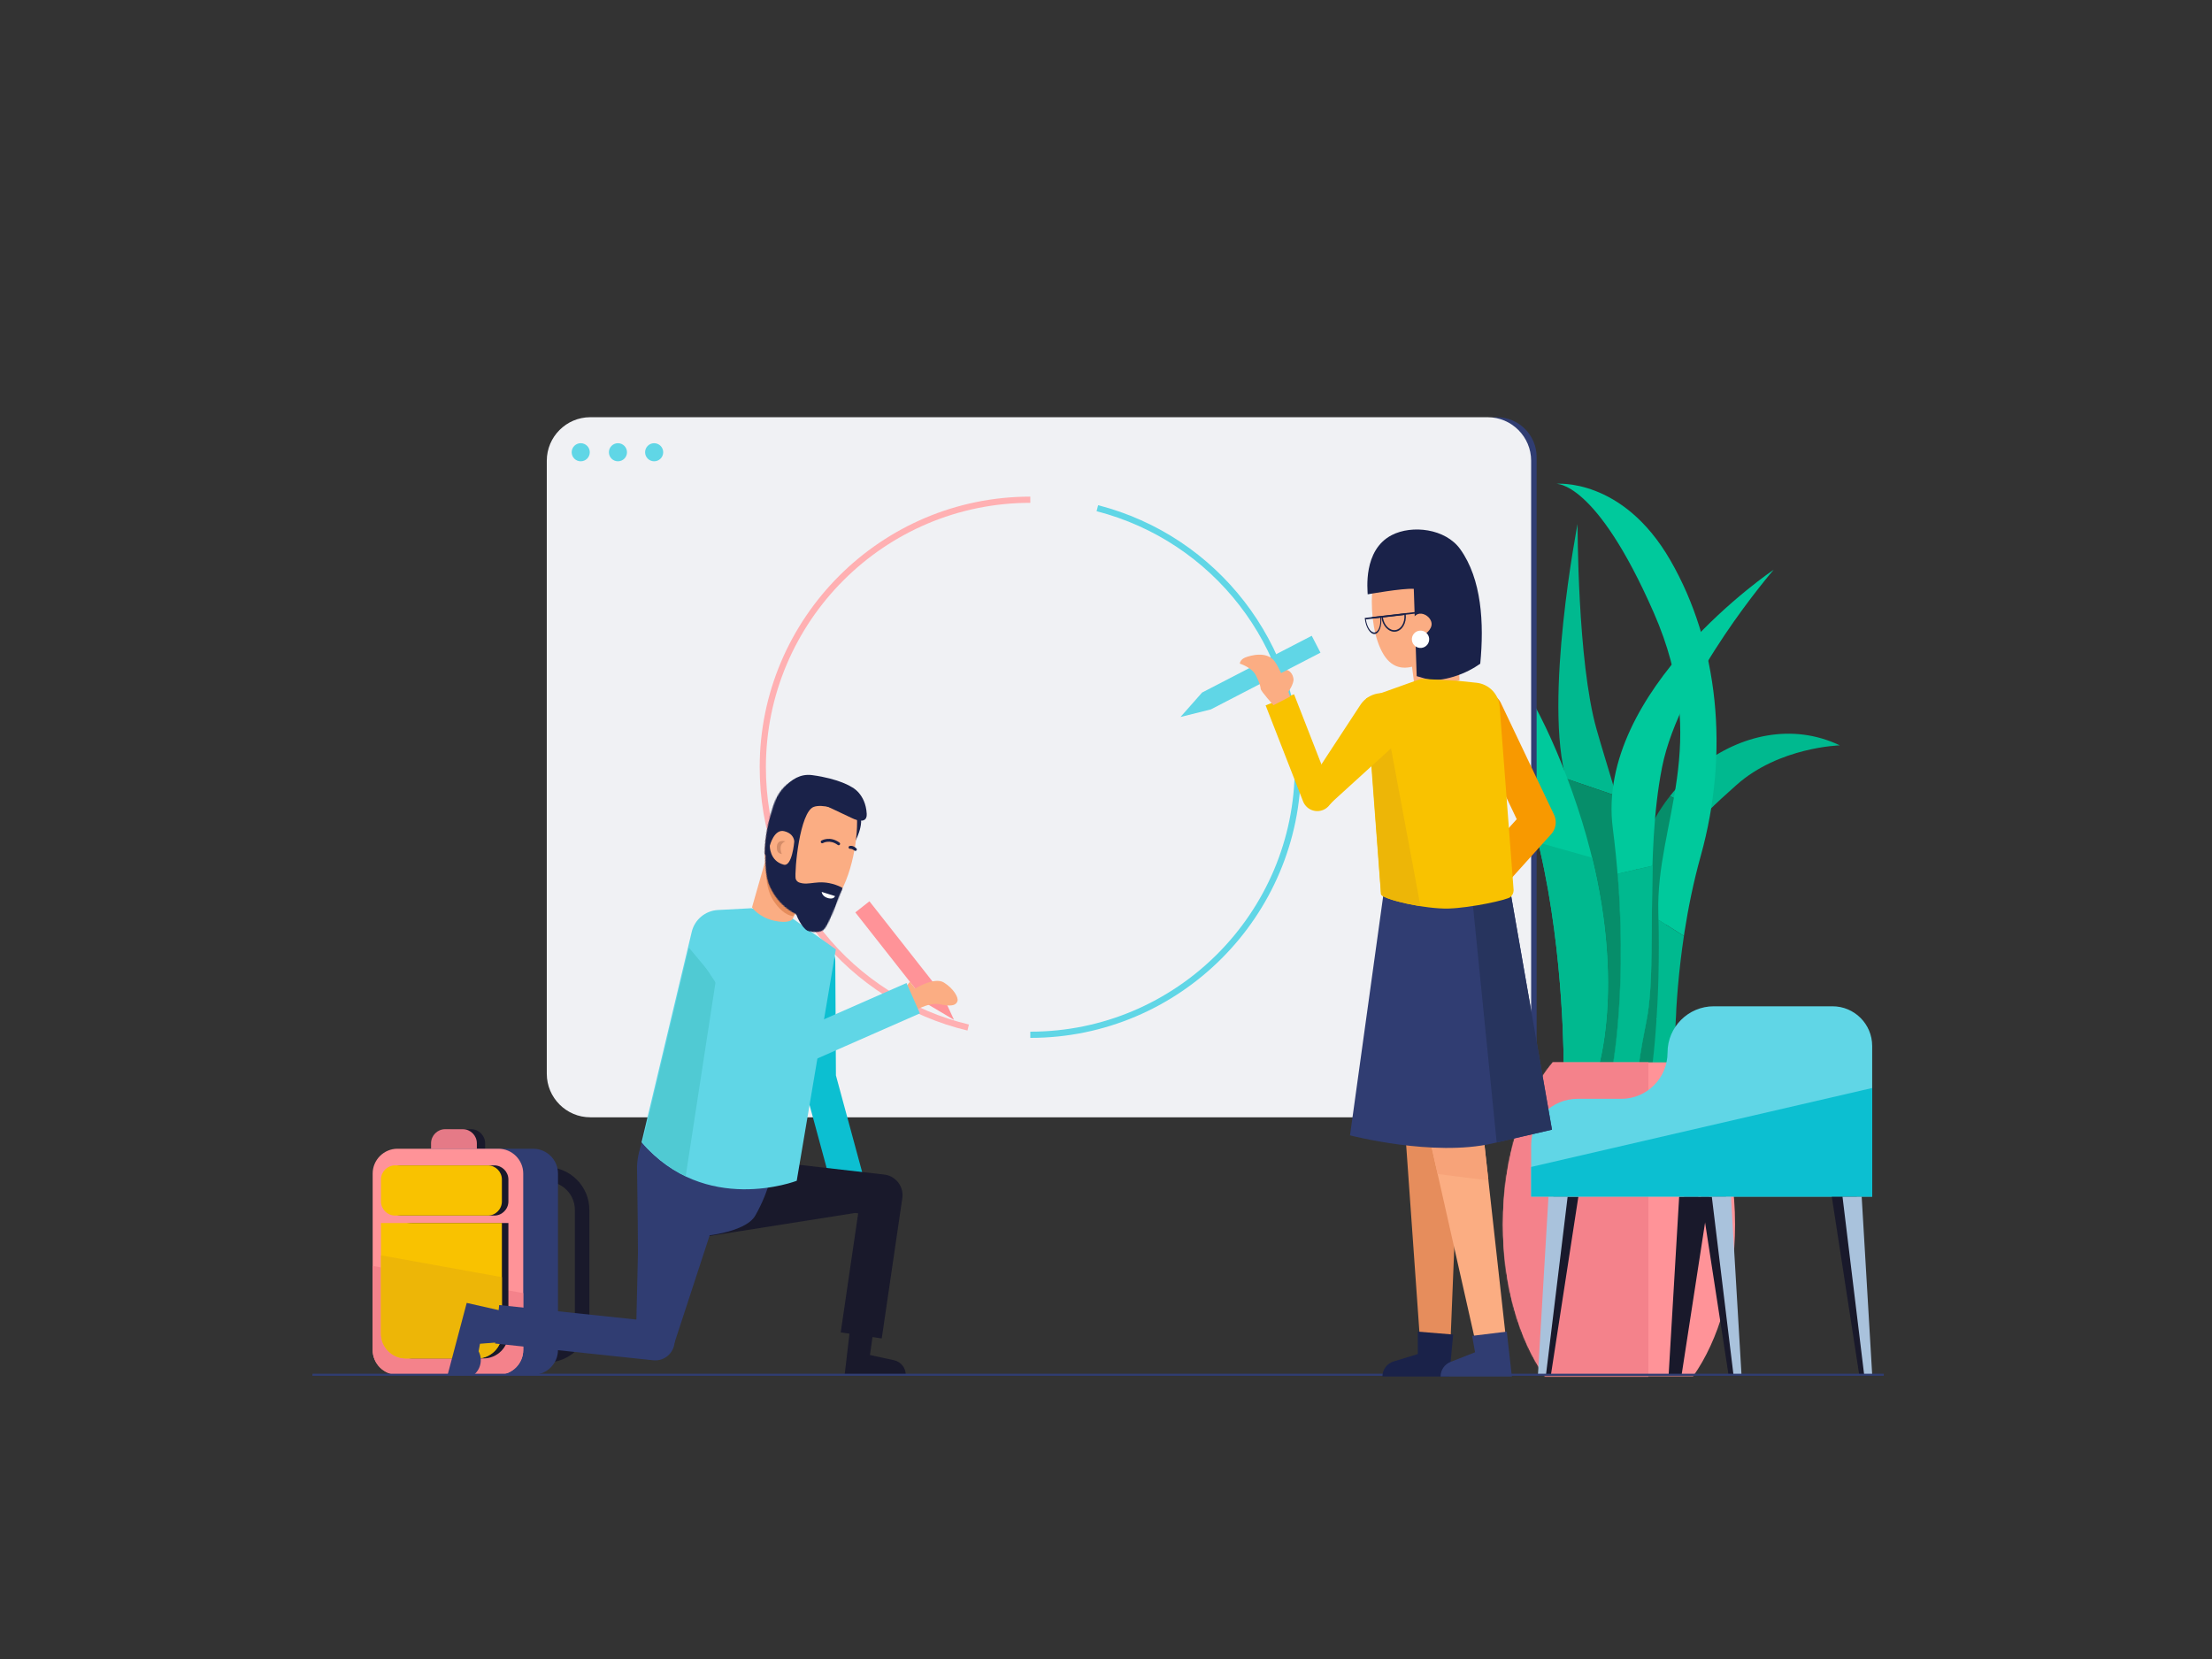 <svg xmlns="http://www.w3.org/2000/svg" viewBox="0 0 1600 1200" width="1600" height="1200" preserveAspectRatio="xMidYMid meet" style="width: 100%; height: 100%; transform: translate3d(0px, 0px, 0px);"><rect x="0" y="0" width="1600" height="1200" fill="#333333" stroke="none"/><defs><clipPath id="animationMask_kIgGdmtzmd"><rect width="1600" height="1200" x="0" y="0"></rect></clipPath><clipPath id="cp_dPcRGz82"><path d="M0,0 L1600,0 L1600,1200 L0,1200z"></path></clipPath><clipPath id="cp_m2kSv8JG"><path d="M0,0 L1600,0 L1600,1200 L0,1200z"></path></clipPath><clipPath id="qyw79WPHMu"><path fill="#ffffff" clip-rule="nonzero" d=" M1192,239 C1192,239 1080,239 1080,239 C1080,239 1080,380 1080,380 C1080,380 1192,380 1192,380 C1192,380 1192,239 1192,239" fill-opacity="1"></path></clipPath><clipPath id="cp_KqIdtOlJ"><path d="M0,0 L1600,0 L1600,1200 L0,1200z"></path></clipPath><clipPath id="lexAr8fHc3"><path fill="#ffffff" clip-rule="nonzero" d=" M1303,650 C1303,650 1060,650 1060,650 C1060,650 1060,909 1060,909 C1060,909 1303,909 1303,909 C1303,909 1303,650 1303,650" fill-opacity="1"></path></clipPath><clipPath id="cp_ewgHCLiT"><path d="M0,0 L250,0 L250,250 L0,250z"></path></clipPath><mask id="ly_0a2lppBFB2" mask-type="alpha"><g transform="matrix(1,0,0,1,125,125)" opacity="1" style="display: block;"><g opacity="1" transform="matrix(1,0,0,1,0,0)"><path fill="rgb(251,173,131)" fill-opacity="1" d=" M30.25,-52 C18.273,-69.827 -54,-82.5 -53.75,-23 C-53.494,38.021 -28.5,60.25 -28.5,60.25 C-28.5,60.25 -12.25,84 19.75,80.75 C31.041,79.603 40,74 45.5,41.25 C51,8.5 41,-36 30.25,-52z"></path></g></g></mask><mask id="ly_JBQv2t0HEv" mask-type="alpha"><g transform="matrix(1,0,0,1,125,125)" opacity="1" style="display: block;"><g opacity="1" transform="matrix(1,0,0,1,0,0)"><path fill="rgb(251,173,131)" fill-opacity="1" d=" M30.25,-52 C18.273,-69.827 -55.585,-85.031 -53,-23 C-50.5,37 -31.25,59 -31.25,59 C-31.25,59 -12.25,84 19.75,80.75 C31.041,79.603 40,74 45.5,41.25 C51,8.5 41,-36 30.25,-52z"></path></g></g></mask><mask id="ly_QOwnckbEUr" mask-type="alpha"><g transform="matrix(-1.25,0,0,1.25,253.125,574.875)" opacity="1" style="display: block;"><g opacity="1" transform="matrix(1,0,0,1,0,0)"><path fill="rgb(26,34,73)" fill-opacity="1" d=" M65.961,-330.494 C65.961,-330.494 66.198,-295.625 69.792,-290.059 C73.387,-284.492 88.964,-283.284 94.362,-285.606 C99.76,-287.927 108.533,-296.3 110.725,-303.385 C112.919,-310.47 75.146,-320.587 75.146,-320.587 C75.146,-320.587 65.961,-330.494 65.961,-330.494z"></path></g></g></mask><clipPath id="cp_Wv5zXFWk"><path d="M0,0 L1600,0 L1600,1200 L0,1200z"></path></clipPath><clipPath id="oQCyw4RTVH"><path fill="#ffffff" clip-rule="nonzero" d=" M1086,282 C1086,282 440,282 440,282 C440,282 440,758 440,758 C440,758 1086,758 1086,758 C1086,758 1086,282 1086,282" fill-opacity="1"></path></clipPath><clipPath id="cp_mQQXSrPs"><path d="M0,0 L1600,0 L1600,1200 L0,1200z"></path></clipPath><clipPath id="hWZe6GOB6c"><path fill="#ffffff" clip-rule="nonzero" d=" M487,736 C487,736 334,736 334,736 C334,736 334,909 334,909 C334,909 487,909 487,909 C487,909 487,736 487,736" fill-opacity="1"></path></clipPath><clipPath id="cp_M5LWPsiJ"><path d="M0,0 L1600,0 L1600,1200 L0,1200z"></path></clipPath><mask id="ly_xsWogNE8GI" mask-type="alpha"><g transform="matrix(1.8,0,0,1.8,322.557,880.259)" opacity="1" style="display: block;"><path fill="rgb(255,147,152)" fill-opacity="1" d=" M-31.632,-75.09 C-46.071,-58.047 -55.528,-29.661 -55.528,2.482 C-55.528,31.679 -47.727,57.777 -35.476,75.09 C-35.476,75.09 35.475,75.09 35.475,75.09 C47.726,57.777 55.528,31.679 55.528,2.482 C55.528,-29.661 46.072,-58.047 31.632,-75.09 C31.632,-75.09 -31.632,-75.09 -31.632,-75.09z"></path></g></mask></defs><g clip-path="url(#animationMask_kIgGdmtzmd)"><g clip-path="url(#cp_M5LWPsiJ)" transform="matrix(0.84,0,0,0.84,900.1,142.55)" opacity="1" style="display: block;"><g transform="matrix(1.8,0.019,-0.019,1.8,348.796,493.869)" opacity="1" style="display: block;"><path fill="rgb(0,185,143)" fill-opacity="1" d=" M-24.325,140.417 C-24.325,140.417 -27.91,43.154 -39.586,5.243 C-51.262,-32.668 -35.617,-117.601 -35.617,-117.601 C-35.617,-117.601 -35.058,-51.997 -25.559,-19.703 C-16.06,12.591 0.191,54.318 -2.906,92.126 C-6.003,129.933 -14.029,140.51 -14.029,140.51 C-14.029,140.51 -24.325,140.417 -24.325,140.417z M-15.978,12.131 C-15.978,12.131 -40.169,4.144 -40.169,4.144 C-40.063,4.512 -39.959,4.884 -39.849,5.243 C-28.172,43.154 -24.588,140.417 -24.588,140.417 C-24.588,140.417 -14.292,140.51 -14.292,140.51 C-14.292,140.51 -6.265,129.933 -3.168,92.126 C-1.017,65.859 -8.205,37.703 -15.978,12.131z"></path><path fill="rgb(6,142,106)" fill-opacity="1" d=" M-15.978,12.131 C-15.978,12.131 -40.169,4.144 -40.169,4.144 C-40.063,4.512 -39.959,4.884 -39.849,5.243 C-28.172,43.154 -24.588,140.417 -24.588,140.417 C-24.588,140.417 -14.292,140.51 -14.292,140.51 C-14.292,140.51 -6.265,129.933 -3.168,92.126 C-1.017,65.859 -8.205,37.703 -15.978,12.131z"></path></g><g transform="matrix(1.8,-0.024,0.024,1.8,342.812,497.95)" opacity="1" style="display: block;"><path fill="rgb(0,185,143)" fill-opacity="1" d=" M-4.406,140.51 C-4.406,140.51 -3.338,107.254 -4.391,58.247 C-5.444,9.239 49.315,-35.401 94.575,-13.082 C94.575,-13.082 65.519,-12.723 44.845,5.243 C24.171,23.208 12.437,33.755 10.761,64.522 C9.085,95.289 2.905,140.51 2.905,140.51 C2.905,140.51 -4.406,140.51 -4.406,140.51z M13.031,10.053 C2.046,23.624 -4.769,40.654 -4.391,58.247 C-3.338,107.254 -4.406,140.51 -4.406,140.51 C-4.406,140.51 2.905,140.51 2.905,140.51 C2.905,140.51 9.085,95.289 10.761,64.522 C11.966,42.415 18.362,30.746 29.538,19.265 C29.538,19.265 13.031,10.053 13.031,10.053z"></path><path fill="rgb(6,142,106)" fill-opacity="1" d=" M13.031,10.053 C2.046,23.624 -4.769,40.654 -4.391,58.247 C-3.338,107.254 -4.406,140.51 -4.406,140.51 C-4.406,140.51 2.905,140.51 2.905,140.51 C2.905,140.51 9.085,95.289 10.761,64.522 C11.966,42.415 18.362,30.746 29.538,19.265 C29.538,19.265 13.031,10.053 13.031,10.053z"></path></g><g transform="matrix(1.8,0.022,-0.022,1.8,349.219,498.66)" opacity="1" style="display: block;"><path fill="rgb(0,201,156)" fill-opacity="1" d=" M-23.217,140.51 C-23.217,140.51 -7.843,92.009 -34.637,14.741 C-61.432,-62.526 -94.575,-80.174 -94.575,-80.174 C-94.575,-80.174 -64.7,-15.056 -52.199,35.856 C-39.699,86.768 -39.55,140.51 -39.55,140.51 C-39.55,140.51 -23.217,140.51 -23.217,140.51z M-23.216,140.51 C-23.216,140.51 -11.06,102.152 -27.211,39.32 C-27.211,39.32 -53.081,32.356 -53.081,32.356 C-52.779,33.529 -52.482,34.697 -52.198,35.856 C-39.697,86.768 -39.548,140.51 -39.548,140.51 C-39.548,140.51 -23.216,140.51 -23.216,140.51z"></path><path fill="rgb(0,185,143)" fill-opacity="1" d=" M-23.216,140.51 C-23.216,140.51 -11.06,102.152 -27.211,39.32 C-27.211,39.32 -53.081,32.356 -53.081,32.356 C-52.779,33.529 -52.482,34.697 -52.198,35.856 C-39.697,86.768 -39.548,140.51 -39.548,140.51 C-39.548,140.51 -23.216,140.51 -23.216,140.51z"></path></g><g transform="matrix(1.8,-0.028,0.028,1.8,342.218,493.727)" opacity="1" style="display: block;"><path fill="rgb(0,201,156)" fill-opacity="1" d=" M2.905,140.51 C2.905,140.51 7.408,111.342 6.849,68.113 C6.29,24.885 33.756,-11.323 6.892,-75.358 C-19.972,-139.393 -38.97,-137.716 -38.97,-137.716 C-38.97,-137.716 -7.12,-140.511 15.231,-100.28 C37.582,-60.049 42.203,-8.255 27.523,41.413 C12.843,91.081 13.698,140.51 13.698,140.51 C13.698,140.51 2.905,140.51 2.905,140.51z M6.889,71.599 C7.172,112.899 2.912,140.51 2.912,140.51 C2.912,140.51 13.705,140.51 13.705,140.51 C13.705,140.51 13.24,113.555 18.908,79.454 C18.908,79.454 6.889,71.599 6.889,71.599z"></path><path fill="rgb(0,185,143)" fill-opacity="1" d=" M6.889,71.599 C7.172,112.899 2.912,140.51 2.912,140.51 C2.912,140.51 13.705,140.51 13.705,140.51 C13.705,140.51 13.24,113.555 18.908,79.454 C18.908,79.454 6.889,71.599 6.889,71.599z"></path></g><g transform="matrix(1.8,0.012,-0.012,1.8,347.829,493.615)" opacity="1" style="display: block;"><path fill="rgb(0,201,156)" fill-opacity="1" d=" M-15.973,140.51 C-15.973,140.51 -7.863,93.859 -16.813,27.82 C-25.764,-38.219 59.346,-96.368 59.346,-96.368 C59.346,-96.368 14.687,-43.997 6.567,-1.52 C-1.553,40.957 4.919,93.475 -0.199,119.856 C-3.352,136.11 -3.626,140.51 -3.626,140.51 C-3.626,140.51 -15.973,140.51 -15.973,140.51z M-14.266,49.589 C-9.49,103.878 -15.856,140.51 -15.856,140.51 C-15.856,140.51 -3.508,140.51 -3.508,140.51 C-3.508,140.51 -3.235,136.11 -0.082,119.856 C3.229,102.79 1.693,74.784 2.392,45.637 C2.392,45.637 -14.266,49.589 -14.266,49.589z"></path><path fill="rgb(0,185,143)" fill-opacity="1" d=" M-14.266,49.589 C-9.49,103.878 -15.856,140.51 -15.856,140.51 C-15.856,140.51 -3.508,140.51 -3.508,140.51 C-3.508,140.51 -3.235,136.11 -0.082,119.856 C3.229,102.79 1.693,74.784 2.392,45.637 C2.392,45.637 -14.266,49.589 -14.266,49.589z"></path></g><g transform="matrix(1.8,0,0,1.8,322.557,880.259)" opacity="1" style="display: block;"><path fill="rgb(255,147,152)" fill-opacity="1" d=" M-31.632,-75.09 C-46.071,-58.047 -55.528,-29.661 -55.528,2.482 C-55.528,31.679 -47.727,57.777 -35.476,75.09 C-35.476,75.09 35.475,75.09 35.475,75.09 C47.726,57.777 55.528,31.679 55.528,2.482 C55.528,-29.661 46.072,-58.047 31.632,-75.09 C31.632,-75.09 -31.632,-75.09 -31.632,-75.09z"></path></g><g mask="url(#ly_xsWogNE8GI)" style="display: block;"><g transform="matrix(1.111,0,0,1.111,816.135,571.823)" opacity="1"><g opacity="1" transform="matrix(1,0,0,1,0,0)"><path fill="rgb(244,130,139)" fill-opacity="1" d=" M-600.524,109.948 C-600.524,109.948 -600.524,438.22 -600.524,438.22 C-600.524,438.22 -421.466,438.22 -421.466,438.22 C-421.466,438.22 -421.466,111.518 -421.466,111.518 C-421.466,111.518 -600.524,109.948 -600.524,109.948z"></path><path stroke-linecap="butt" stroke-linejoin="miter" fill-opacity="0" stroke-miterlimit="4" stroke="rgb(25,25,43)" stroke-opacity="1" stroke-width="8" d="M0 0"></path></g></g></g></g><g clip-path="url(#cp_mQQXSrPs)" transform="matrix(1.15,0,0,1.15,-125.7,-38)" opacity="1" style="display: block;"><g clip-path="url(#hWZe6GOB6c)"><g transform="matrix(1,0,0,1,800,600)" opacity="1" style="display: block;"><g opacity="1" transform="matrix(1,0,0,1,0,0)"><path fill="rgb(25,25,43)" fill-opacity="1" d=" M-361.587,167.102 C-361.587,167.102 -346.991,167.102 -346.991,167.102 C-339.552,167.099 -332.776,170.129 -327.905,175.007 C-323.027,179.877 -319.996,186.654 -319.999,194.093 C-319.999,194.093 -319.999,263.052 -319.999,263.052 C-319.996,270.491 -323.027,277.268 -327.905,282.138 C-332.775,287.016 -339.552,290.046 -346.991,290.043 C-346.991,290.043 -363.408,290.043 -363.408,290.043 C-363.408,290.043 -363.408,280.937 -363.408,280.937 C-363.408,280.937 -346.991,280.937 -346.991,280.937 C-342.039,280.934 -337.595,278.943 -334.345,275.699 C-331.101,272.448 -329.109,268.006 -329.106,263.052 C-329.106,263.052 -329.106,194.093 -329.106,194.093 C-329.109,189.139 -331.101,184.697 -334.345,181.446 C-337.595,178.202 -342.039,176.211 -346.991,176.208 C-346.991,176.208 -361.587,176.208 -361.587,176.208 C-361.587,176.208 -361.587,167.102 -361.587,167.102z"></path></g></g><g transform="matrix(1,0,0,1,800,600)" opacity="1" style="display: block;"><g opacity="1" transform="matrix(1,0,0,1,0,0)"><path fill="rgb(25,25,43)" fill-opacity="1" d=" M-405.488,174.842 C-405.488,174.842 -394.452,174.842 -394.452,174.842 C-389.566,174.842 -385.568,170.844 -385.568,165.958 C-385.568,165.958 -385.568,152.156 -385.568,152.156 C-385.568,147.27 -389.566,143.272 -394.452,143.272 C-394.452,143.272 -405.488,143.272 -405.488,143.272 C-410.374,143.272 -414.372,147.27 -414.372,152.156 C-414.372,152.156 -414.372,165.958 -414.372,165.958 C-414.372,170.844 -410.374,174.842 -405.488,174.842z"></path></g></g><g transform="matrix(1,0,0,1,800,600)" opacity="1" style="display: block;"><g opacity="1" transform="matrix(1,0,0,1,0,0)"><path fill="rgb(229,122,135)" fill-opacity="1" d=" M-410.683,174.842 C-410.683,174.842 -399.647,174.842 -399.647,174.842 C-394.761,174.842 -390.763,170.844 -390.763,165.958 C-390.763,165.958 -390.763,152.156 -390.763,152.156 C-390.763,147.27 -394.761,143.272 -399.647,143.272 C-399.647,143.272 -410.683,143.272 -410.683,143.272 C-415.569,143.272 -419.567,147.27 -419.567,152.156 C-419.567,152.156 -419.567,165.958 -419.567,165.958 C-419.567,170.844 -415.569,174.842 -410.683,174.842z"></path></g></g><g transform="matrix(1,0,0,1,800,600)" opacity="1" style="display: block;"><g opacity="1" transform="matrix(1,0,0,1,0,0)"><path fill="rgb(48,61,114)" fill-opacity="1" d=" M-418.841,297.735 C-418.841,297.735 -355.33,297.735 -355.33,297.735 C-346.751,297.735 -339.73,290.714 -339.73,282.135 C-339.73,282.135 -339.73,171.177 -339.73,171.177 C-339.73,162.596 -346.751,155.577 -355.33,155.577 C-355.33,155.577 -418.841,155.577 -418.841,155.577 C-427.422,155.577 -434.441,162.596 -434.441,171.177 C-434.441,171.177 -434.441,282.135 -434.441,282.135 C-434.441,290.714 -427.422,297.735 -418.841,297.735z"></path></g></g><g transform="matrix(1,0,0,1,800,600)" opacity="1" style="display: block;"><g opacity="1" transform="matrix(1,0,0,1,0,0)"><path fill="rgb(255,147,152)" fill-opacity="1" d=" M-440.697,297.735 C-440.697,297.735 -377.187,297.735 -377.187,297.735 C-368.608,297.735 -361.587,290.714 -361.587,282.135 C-361.587,282.135 -361.587,171.177 -361.587,171.177 C-361.587,162.596 -368.608,155.577 -377.187,155.577 C-377.187,155.577 -440.697,155.577 -440.697,155.577 C-449.278,155.577 -456.297,162.596 -456.297,171.177 C-456.297,171.177 -456.297,282.135 -456.297,282.135 C-456.297,290.714 -449.278,297.735 -440.697,297.735z"></path></g></g><g transform="matrix(1,0,0,1,800,600)" opacity="1" style="display: block;"><g opacity="1" transform="matrix(1,0,0,1,0,0)"><path fill="rgb(244,130,139)" fill-opacity="1" d=" M-456.297,229.282 C-456.297,229.282 -456.297,282.134 -456.297,282.134 C-456.297,290.715 -449.278,297.734 -440.697,297.734 C-440.697,297.734 -377.187,297.734 -377.187,297.734 C-368.608,297.734 -361.587,290.715 -361.587,282.134 C-361.587,282.134 -361.587,246.391 -361.587,246.391 C-361.587,246.391 -456.297,229.282 -456.297,229.282z"></path></g></g><g transform="matrix(1,0,0,1,800,600)" opacity="1" style="display: block;"><g opacity="1" transform="matrix(1,0,0,1,0,0)"><path fill="rgb(25,25,43)" fill-opacity="1" d=" M-431.364,287.464 C-431.364,287.464 -386.521,287.464 -386.521,287.464 C-377.942,287.464 -370.921,280.443 -370.921,271.864 C-370.921,271.864 -370.921,202.315 -370.921,202.315 C-370.921,202.315 -431.364,202.315 -431.364,202.315 C-439.943,202.315 -446.964,209.334 -446.964,217.915 C-446.964,217.915 -446.964,271.864 -446.964,271.864 C-446.964,280.443 -439.943,287.464 -431.364,287.464z"></path></g></g><g transform="matrix(1,0,0,1,800,600)" opacity="1" style="display: block;"><g opacity="1" transform="matrix(1,0,0,1,0,0)"><path fill="rgb(249,194,0)" fill-opacity="1" d=" M-435.462,287.464 C-435.462,287.464 -390.62,287.464 -390.62,287.464 C-382.041,287.464 -375.02,280.443 -375.02,271.864 C-375.02,271.864 -375.02,202.315 -375.02,202.315 C-375.02,202.315 -451.062,202.315 -451.062,202.315 C-451.062,202.315 -451.062,271.864 -451.062,271.864 C-451.062,280.443 -444.041,287.464 -435.462,287.464z"></path></g></g><g transform="matrix(1,0,0,1,800,600)" opacity="1" style="display: block;"><g opacity="1" transform="matrix(1,0,0,1,0,0)"><path fill="rgb(25,25,43)" fill-opacity="1" d=" M-438.08,197.61 C-438.08,197.61 -379.806,197.61 -379.806,197.61 C-374.92,197.61 -370.921,193.612 -370.921,188.726 C-370.921,188.726 -370.921,174.922 -370.921,174.922 C-370.921,170.037 -374.92,166.039 -379.806,166.039 C-379.806,166.039 -438.08,166.039 -438.08,166.039 C-442.966,166.039 -446.964,170.037 -446.964,174.922 C-446.964,174.922 -446.964,188.726 -446.964,188.726 C-446.964,193.612 -442.966,197.61 -438.08,197.61z"></path></g></g><g transform="matrix(1,0,0,1,800,600)" opacity="1" style="display: block;"><g opacity="1" transform="matrix(1,0,0,1,0,0)"><path fill="rgb(249,194,0)" fill-opacity="1" d=" M-442.178,197.61 C-442.178,197.61 -383.904,197.61 -383.904,197.61 C-379.018,197.61 -375.02,193.612 -375.02,188.726 C-375.02,188.726 -375.02,174.922 -375.02,174.922 C-375.02,170.037 -379.018,166.039 -383.904,166.039 C-383.904,166.039 -442.178,166.039 -442.178,166.039 C-447.064,166.039 -451.062,170.037 -451.062,174.922 C-451.062,174.922 -451.062,188.726 -451.062,188.726 C-451.062,193.612 -447.064,197.61 -442.178,197.61z"></path></g></g><g transform="matrix(1,0,0,1,800,600)" opacity="1" style="display: block;"><g opacity="1" transform="matrix(1,0,0,1,0,0)"><path fill="rgb(237,182,7)" fill-opacity="1" d=" M-435.462,287.464 C-435.462,287.464 -390.62,287.464 -390.62,287.464 C-382.041,287.464 -375.02,280.443 -375.02,271.864 C-375.02,271.864 -375.02,236.34 -375.02,236.34 C-375.02,236.34 -451.062,222.624 -451.062,222.624 C-451.062,222.624 -451.062,271.864 -451.062,271.864 C-451.062,280.443 -444.041,287.464 -435.462,287.464z"></path></g></g></g></g><g clip-path="url(#cp_Wv5zXFWk)" transform="matrix(1.15,0,0,1.15,-125.7,-38)" opacity="1" style="display: block;"><g clip-path="url(#oQCyw4RTVH)"><g transform="matrix(1,0,0,1,800,600)" opacity="1" style="display: block;"><g opacity="1" transform="matrix(1,0,0,1,0,0)"><path fill="rgb(48,61,114)" fill-opacity="1" d=" M250.797,135.802 C250.797,135.802 250.797,135.802 250.797,135.802 C237.038,135.802 225.779,124.543 225.779,110.783 C225.779,110.783 225.779,-279.523 225.779,-279.523 C225.779,-293.283 237.038,-304.542 250.797,-304.542 C264.557,-304.542 275.816,-293.283 275.816,-279.523 C275.816,-279.523 275.816,110.783 275.816,110.783 C275.816,124.543 264.557,135.802 250.797,135.802z"></path></g></g><g transform="matrix(1,0,0,1,800,600)" opacity="1" style="display: block;"><g opacity="1" transform="matrix(1,0,0,1,0,0)"><path fill="rgb(240,241,244)" fill-opacity="1" d=" M245.007,135.802 C245.007,135.802 -319.419,135.802 -319.419,135.802 C-334.467,135.802 -346.779,123.49 -346.779,108.442 C-346.779,108.442 -346.779,-277.182 -346.779,-277.182 C-346.779,-292.23 -334.467,-304.542 -319.419,-304.542 C-319.419,-304.542 245.007,-304.542 245.007,-304.542 C260.055,-304.542 272.367,-292.23 272.367,-277.182 C272.367,-277.182 272.367,108.442 272.367,108.442 C272.367,123.49 260.055,135.802 245.007,135.802z"></path></g></g><g transform="matrix(1,0,0,1,800,600)" opacity="1" style="display: block;"><g opacity="1" transform="matrix(1,0,0,1,0,0)"><path fill="rgb(96,214,230)" fill-opacity="1" d=" M-319.74,-282.499 C-319.74,-279.356 -322.288,-276.807 -325.433,-276.807 C-328.576,-276.807 -331.124,-279.356 -331.124,-282.499 C-331.124,-285.644 -328.576,-288.191 -325.433,-288.191 C-322.288,-288.191 -319.74,-285.644 -319.74,-282.499z"></path></g></g><g transform="matrix(1,0,0,1,800,600)" opacity="1" style="display: block;"><g opacity="1" transform="matrix(1,0,0,1,0,0)"><path fill="rgb(96,214,230)" fill-opacity="1" d=" M-296.326,-282.499 C-296.326,-279.356 -298.875,-276.807 -302.018,-276.807 C-305.163,-276.807 -307.71,-279.356 -307.71,-282.499 C-307.71,-285.644 -305.163,-288.191 -302.018,-288.191 C-298.875,-288.191 -296.326,-285.644 -296.326,-282.499z"></path></g></g><g transform="matrix(1,0,0,1,800,600)" opacity="1" style="display: block;"><g opacity="1" transform="matrix(1,0,0,1,0,0)"><path fill="rgb(96,214,230)" fill-opacity="1" d=" M-273.556,-282.499 C-273.556,-279.356 -276.106,-276.807 -279.249,-276.807 C-282.394,-276.807 -284.941,-279.356 -284.941,-282.499 C-284.941,-285.644 -282.394,-288.191 -279.249,-288.191 C-276.106,-288.191 -273.556,-285.644 -273.556,-282.499z"></path></g></g><g transform="matrix(1,0,0,1,800,600)" opacity="1" style="display: block;"><g opacity="1" transform="matrix(1,0,0,1,0,0)"><path fill="rgb(255,176,178)" fill-opacity="1" d=" M-82.163,81.236 C-118.778,72.532 -151.968,51.46 -175.621,21.903 C-199.986,-8.544 -212.864,-45.294 -212.864,-84.371 C-212.864,-178.229 -136.504,-254.588 -42.646,-254.588 C-42.646,-254.588 -42.646,-250.688 -42.646,-250.688 C-134.353,-250.688 -208.964,-176.078 -208.964,-84.371 C-208.964,-46.189 -196.38,-10.281 -172.575,19.467 C-149.463,48.349 -117.034,68.938 -81.261,77.443 C-81.261,77.443 -82.163,81.236 -82.163,81.236z"></path></g></g><g transform="matrix(1,0,0,1,800,600)" opacity="1" style="display: block;"><g opacity="1" transform="matrix(1,0,0,1,0,0)"><path fill="rgb(96,214,230)" fill-opacity="1" d=" M-42.646,85.847 C-42.646,85.847 -42.646,81.947 -42.646,81.947 C49.061,81.947 123.671,7.337 123.671,-84.371 C123.671,-160.261 72.417,-226.488 -0.971,-245.423 C-0.971,-245.423 0.004,-249.199 0.004,-249.199 C75.113,-229.82 127.571,-162.04 127.571,-84.371 C127.571,9.487 51.212,85.847 -42.646,85.847z"></path></g></g></g></g><g transform="matrix(1,0,0,1,0,0)" opacity="1" style="display: block;"><g opacity="1" transform="matrix(1,0,0,1,359.6,957.9)"><g opacity="1" transform="matrix(0.064,-0.998,-0.998,-0.064,7.087,-109.96)"></g><g opacity="1" transform="matrix(1,0,0,1,0,0)"><g class="09" opacity="1" transform="matrix(1,0,0,1,0,0)"></g></g><g opacity="1" transform="matrix(1,0,0,1,0,0)"><g opacity="1" transform="matrix(1,0,0,1,-200,-200)"></g></g><g opacity="1" transform="matrix(1,0,0,1,-135,0)"><g opacity="1" transform="matrix(1,0,0,1,0,0)"></g></g></g><g opacity="1" transform="matrix(1,0,0,1,0,0)"><g opacity="1" transform="matrix(1,0,0,1,359.6,957.9)"><path stroke-linecap="butt" stroke-linejoin="round" fill-opacity="0" stroke="rgb(48,61,114)" stroke-opacity="1" stroke-width="28" d=" M0,0 C0,0 114.36,12.1 114.36,12.1 C114.36,12.1 116.96,-99.2 117.05,-102.79"></path><g opacity="1" transform="matrix(0.064,-0.998,-0.998,-0.064,7.087,-109.96)"></g></g></g></g><g transform="matrix(1.121,0.258,-0.258,1.121,519.087,843.401)" opacity="1" style="display: block;"><path fill="rgb(48,61,114)" fill-opacity="1" d=" M50,0 C50,0 50,0 50,0 C50,19.316 34.317,35 15,35 C15,35 -15,35 -15,35 C-34.317,35 -50,19.316 -50,0 C-50,0 -50,0 -50,0 C-50,-19.316 -34.317,-35 -15,-35 C-15,-35 15,-35 15,-35 C34.317,-35 50,-19.316 50,0z M50,0 C50,0 50,0 50,0 C50,19.316 34.317,35 15,35 C15,35 -15,35 -15,35 C-34.317,35 -50,19.316 -50,0 C-50,0 -50,0 -50,0 C-50,-19.316 -34.317,-35 -15,-35 C-15,-35 15,-35 15,-35 C34.317,-35 50,-19.316 50,0z"></path></g><g transform="matrix(1,0,0,1,0,0)" opacity="1" style="display: block;"><g opacity="1" transform="matrix(1,0,0,1,614.775,861.054)"><g opacity="1" transform="matrix(0.605,-0.796,0.796,0.605,71.724,-94.313)"></g><g opacity="1" transform="matrix(1,0,0,1,0,0)"><g class="09" opacity="1" transform="matrix(1,0,0,1,0,0)"></g></g><g opacity="1" transform="matrix(1,0,0,1,0,0)"><g opacity="1" transform="matrix(1,0,0,1,-200,-200)"></g></g><g opacity="1" transform="matrix(1,0,0,1,-135,0)"><g opacity="1" transform="matrix(1,0,0,1,0,0)"></g></g></g><g opacity="1" transform="matrix(1,0,0,1,0,0)"><g opacity="1" transform="matrix(1,0,0,1,614.775,861.054)"><path stroke-linecap="round" stroke-linejoin="round" fill-opacity="0" stroke="rgb(12,191,209)" stroke-opacity="1" stroke-width="24" d=" M0,0 C0,0 -22.12,-81.55 -22.12,-81.55 C-22.12,-81.55 -22.57,-163.34 -22.59,-165.97"></path><g opacity="1" transform="matrix(0.605,-0.796,0.796,0.605,71.724,-94.313)"></g></g></g></g><g transform="matrix(1,0,0,1,0,0)" opacity="1" style="display: block;"><g opacity="1" transform="matrix(1,0,0,1,622.95,965.95)"><g opacity="1" transform="matrix(-0.992,-0.129,-0.129,0.992,-100.061,-13.064)"></g><g opacity="1" transform="matrix(1,0,0,1,0,0)"><g class="09" opacity="1" transform="matrix(1,0,0,1,0,0)"></g></g><g opacity="1" transform="matrix(1,0,0,1,0,0)"><g opacity="1" transform="matrix(1,0,0,1,-200,-200)"></g></g><g opacity="1" transform="matrix(1,0,0,1,-135,0)"><g opacity="1" transform="matrix(1,0,0,1,0,0)"></g></g></g><g opacity="1" transform="matrix(1,0,0,1,0,0)"><g opacity="1" transform="matrix(1,0,0,1,622.95,965.95)"><path stroke-linecap="butt" stroke-linejoin="round" fill-opacity="0" stroke="rgb(25,25,43)" stroke-opacity="1" stroke-width="30" d=" M0,0 C0,0 14.88,-101.46 14.88,-101.46 C14.88,-101.46 -83.74,-112.75 -86.92,-113.12"></path><g opacity="1" transform="matrix(-0.992,-0.129,-0.129,0.992,-100.061,-13.064)"></g></g></g></g><g transform="matrix(0.997,0.072,-0.072,0.997,532.718,860.161)" opacity="1" style="display: block;"><g opacity="1" transform="matrix(1,0,0,1,0,0)"><path fill="rgb(25,25,43)" fill-opacity="1" d=" M105.823,6.555 C105.823,6.555 1.697,-37.264 1.697,-37.264 C1.697,-37.264 -27.528,37.637 -27.528,37.637 C-27.528,37.637 105.823,6.555 105.823,6.555z"></path></g></g><g transform="matrix(1,-0.001,0.001,1,514.047,889.808)" opacity="1" style="display: block;"><g opacity="1" transform="matrix(1,0,0,1,0,0)"><path fill="rgb(48,61,114)" fill-opacity="1" d=" M-1.5,-54 C-1.5,-54 -9.358,4.678 -9.358,4.678 C-9.358,4.678 24.724,2.7 32.302,-10.551 C43.324,-29.825 45.25,-46.484 45.25,-46.484 C45.25,-46.484 -1.5,-54 -1.5,-54z"></path></g></g><g transform="matrix(0.998,-0.063,0.063,0.998,476.698,862.138)" opacity="1" style="display: block;"><g opacity="1" transform="matrix(1,0,0,1,0,0)"><path fill="rgb(48,61,114)" fill-opacity="1" d=" M-14.724,-19.51 C-17.224,35.211 -21,93 -21,93 C-21,93 -12.867,107.553 -12.867,107.553 C-12.867,107.553 4.25,109.75 4.25,109.75 C4.25,109.75 46,5 46,5 C46,5 50.896,-30.386 26.132,-41.725 C11.041,-48.635 -11.444,-49.51 -14.724,-19.51z"></path></g></g><g transform="matrix(1.15,0,0,1.15,794.3,652)" opacity="1" style="display: block;"><g opacity="1" transform="matrix(1,0,0,1,0,0)"><path fill="rgb(25,25,43)" fill-opacity="1" d=" M-156.343,271.507 C-156.343,271.507 -159.43,297.735 -159.43,297.735 C-159.43,297.735 -121.002,297.735 -121.002,297.735 C-121.002,293.334 -124.07,289.53 -128.371,288.599 C-128.371,288.599 -143.505,285.319 -143.505,285.319 C-143.505,285.319 -141.555,271.507 -141.555,271.507 C-141.555,271.507 -156.343,271.507 -156.343,271.507z"></path></g></g><g transform="matrix(1.15,-0.011,0.011,1.15,791.366,647.873)" opacity="1" style="display: block;"><g opacity="1" transform="matrix(1,0,0,1,0,0)"><path fill="rgb(48,61,114)" fill-opacity="1" d=" M-366.78,259.482 C-366.78,259.482 -397.005,252.332 -397.005,252.332 C-397.005,252.332 -409.518,297.735 -409.518,297.735 C-409.518,297.735 -393.105,297.735 -393.105,297.735 C-388.579,294.207 -387.197,287.962 -389.813,282.855 C-389.813,282.855 -388.896,278.11 -388.896,278.11 C-388.896,278.11 -370.03,276.815 -370.03,276.815 C-370.03,276.815 -366.78,259.482 -366.78,259.482z"></path></g></g><g transform="matrix(1.121,0.258,-0.258,1.121,832.254,718.414)" opacity="1" style="display: block;"><g opacity="1" transform="matrix(1,0,0,1,0,0)"><path fill="rgb(96,214,230)" fill-opacity="1" d=" M-230.193,4.589 C-230.193,4.589 -199.055,17.523 -199.055,17.523 C-199.055,17.523 -190.389,164.856 -190.389,164.856 C-190.389,164.856 -241.522,199.523 -290.922,163.123 C-290.922,163.123 -289.838,27.127 -289.838,27.127 C-289.775,19.182 -284.49,12.228 -276.854,10.036 C-276.854,10.036 -256.613,4.226 -256.613,4.226 C-256.613,4.226 -230.193,4.589 -230.193,4.589z"></path></g></g><g transform="matrix(1.121,0.258,-0.258,1.121,832.254,718.414)" opacity="1" style="display: block;"><g opacity="1" transform="matrix(1,0,0,1,0,0)"><path fill="rgb(80,202,211)" fill-opacity="1" d=" M-268.257,53.205 C-268.257,53.205 -289.32,37.196 -289.32,37.196 C-289.32,37.196 -290.324,163.123 -290.324,163.123 C-279.816,170.866 -269.232,175.384 -259.076,177.714 C-259.076,177.714 -268.257,53.205 -268.257,53.205z"></path></g></g><g transform="matrix(1.106,0.316,-0.316,1.106,829.1,732.739)" opacity="1" style="display: block;"><g opacity="1" transform="matrix(1,0,0,1,0,0)"><path fill="rgb(251,173,131)" fill-opacity="1" d=" M-256.613,-29.641 C-256.613,-29.641 -256.613,4.226 -256.613,4.226 C-256.613,4.226 -250.926,9.058 -240.92,8.479 C-231.664,7.942 -230.193,4.589 -230.193,4.589 C-230.193,4.589 -226.365,-12.976 -226.365,-12.976 C-226.365,-12.976 -256.613,-29.641 -256.613,-29.641z"></path></g></g><g transform="matrix(1.089,0.37,-0.37,1.089,824.198,745.799)" opacity="1" style="display: block;"><g opacity="1" transform="matrix(1,0,0,1,0,0)"><path fill="rgb(230,141,92)" fill-opacity="1" d=" M-229.545,1.624 C-234.519,2.73 -240.276,-0.365 -244.57,-3.779 C-252.494,-10.078 -255.703,-22.572 -255.703,-22.572 C-255.703,-22.572 -229.486,-14.695 -229.486,-14.695 C-229.486,-14.695 -226.365,-12.976 -226.365,-12.976 C-226.365,-12.976 -229.545,1.624 -229.545,1.624z"></path></g></g><g clip-path="url(#cp_ewgHCLiT)" transform="matrix(0.632,0.214,-0.214,0.632,536.178,502.98)" opacity="1" style="display: block;"><g transform="matrix(1,0,0,1,121.75,125)" opacity="1" style="display: block;"><g opacity="1" transform="matrix(1,0,0,1,0,0)"><path fill="rgb(26,34,73)" fill-opacity="1" d=" M45.5,-36.125 C42.875,-46 33.875,-36.75 33.875,-36.75 C33.875,-36.75 44,-5.125 44,-5.125 C44,-5.125 49.157,-22.367 45.5,-36.125z"></path></g></g><g transform="matrix(1,0,0,1,125,125)" opacity="1" style="display: block;"><g opacity="1" transform="matrix(1,0,0,1,0,0)"><path fill="rgb(251,173,131)" fill-opacity="1" d=" M30.25,-52 C18.273,-69.827 -49.5,-81.5 -52.25,-23 C-55.115,37.954 -27.5,60.25 -27.5,60.25 C-27.5,60.25 -12.25,84 19.75,80.75 C31.041,79.603 40,74 45.5,41.25 C51,8.5 41,-36 30.25,-52z"></path></g></g><g mask="url(#ly_QOwnckbEUr)" style="display: block;"><g transform="matrix(-1.25,0,0,1.25,260.625,574.875)" opacity="1"><g opacity="1" transform="matrix(1,0,0,1,0,0)"><path fill="rgb(26,34,73)" fill-opacity="1" d=" M61.961,-333.444 C61.961,-333.444 66.198,-295.625 69.792,-290.059 C73.387,-284.492 85.364,-283.284 90.762,-285.606 C96.16,-287.927 104.933,-296.3 107.125,-303.385 C109.319,-310.47 75.146,-327.537 75.146,-327.537 C75.146,-327.537 61.961,-333.444 61.961,-333.444z"></path></g></g></g><g mask="url(#ly_JBQv2t0HEv)" style="display: block;"><g transform="matrix(1,0,0,1,130.75,125)" opacity="1"><g opacity="1" transform="matrix(1,0,0,1,0,0)"><path fill="rgb(26,34,73)" fill-opacity="1" d=" M-25.5,9.25 C-25.5,9.25 -70.75,15.25 -70.75,15.25 C-70.75,15.25 -69,62 -69,62 C-69,62 -12,84.75 -12,84.75 C-12,84.75 44.75,85 44.75,85 C44.75,85 56.5,44 56.5,44 C56.5,44 47.25,36.75 32,36.75 C11.5,36.75 5.5,47.25 -6.25,47 C-18,46.75 -25.5,9.25 -25.5,9.25z"></path></g></g></g><g mask="url(#ly_0a2lppBFB2)" style="display: block;"><g transform="matrix(1,0,0,1,130.75,125)" opacity="1"><g opacity="1" transform="matrix(1,0,0,1,0,0)"><path fill="rgb(26,34,73)" fill-opacity="1" d=" M49.75,-74 C49.75,-74 -85.25,-71.25 -85.25,-71.25 C-85.25,-71.25 -75,17.25 -75,17.25 C-75,17.25 -4.75,56.5 -11,44.75 C-15.346,36.58 -30.25,-25.75 -17.5,-35.75 C-9.812,-41.779 7.566,-42.098 18.75,-40.5 C39.75,-37.5 46.25,-37.75 46.25,-37.75 C46.25,-37.75 49.75,-74 49.75,-74z"></path></g></g></g><g transform="matrix(1,0,0,1,125,125)" opacity="1" style="display: block;"><g opacity="1" transform="matrix(1,0,0,1,0,0)"><path fill="rgb(26,34,73)" fill-opacity="1" d=" M20.25,-69.25 C20.25,-69.25 4.94,-73.523 -24.5,-67.75 C-50,-62.75 -52.5,-29.5 -52.5,-29.5 C-52.5,-29.5 -23.25,-43.75 -23.25,-43.75 C-23.25,-43.75 31,-37.5 31,-37.5 C31,-37.5 50.04,-34.476 45,-47 C36.75,-67.5 20.25,-69.25 20.25,-69.25z"></path></g></g><g transform="matrix(0.998,-0.07,0.07,0.998,130.485,119.513)" opacity="1" style="display: block;"><g opacity="1" transform="matrix(1,0,0,1,0,0)"><path fill="rgb(251,173,131)" fill-opacity="1" d=" M-39.25,2.25 C-50.75,2.25 -50.5,21.5 -50.5,21.5 C-50.5,21.5 -46.75,37.5 -30.75,37.5 C-21.25,37.5 -26,10.5 -26,10.5 C-26,10.5 -27.75,2.25 -39.25,2.25z"></path></g></g><g transform="matrix(0.998,-0.07,0.07,0.998,132.068,120.656)" opacity="1" style="display: block;"><g opacity="1" transform="matrix(1,0,0,1,0,0)"><path fill="rgb(213,141,105)" fill-opacity="1" d=" M-37,11.5 C-36.875,11.125 -48.322,10.921 -43.25,22.625 C-41.625,26.375 -37.125,25.625 -37.125,25.625 C-37.125,25.625 -44.375,16.625 -37,11.5z"></path><path stroke-linecap="butt" stroke-linejoin="miter" fill-opacity="0" stroke-miterlimit="4" stroke="rgb(255,255,255)" stroke-opacity="1" stroke-width="24" d="M0 0"></path></g></g><g transform="matrix(1,0,0,1,130.75,125)" opacity="1" style="display: block;"></g><g transform="matrix(-1.25,0,0,1.25,259,564)" opacity="1" style="display: block;"><g opacity="1" transform="matrix(1,0,0,1,0,0)"><path fill="rgb(26,34,73)" fill-opacity="1" d=" M75.586,-355.345 C75.449,-355.345 75.31,-355.368 75.173,-355.416 C75.094,-355.443 74,-356.2 70.929,-355.194 C70.276,-354.98 69.575,-355.387 69.383,-356.052 C69.194,-356.716 69.608,-357.327 70.243,-357.598 C74,-359.2 75.792,-357.848 76.003,-357.775 C76.654,-357.546 76.995,-356.831 76.766,-356.18 C76.584,-355.667 76.101,-355.345 75.586,-355.345z"></path></g></g><g transform="matrix(-1.25,0,0,1.25,255.5,564)" opacity="1" style="display: block;"><g opacity="1" transform="matrix(1,0,0,1,0,0)"><path fill="rgb(26,34,73)" fill-opacity="1" d=" M97.197,-352.156 C96.849,-352.156 96.501,-352.301 96.254,-352.585 C96.054,-352.811 91.579,-357.746 83.486,-355.165 C82.827,-354.956 82.124,-355.319 81.915,-355.976 C81.706,-356.634 82.068,-357.337 82.726,-357.547 C92.437,-360.648 97.914,-354.488 98.141,-354.224 C98.593,-353.702 98.536,-352.914 98.014,-352.462 C97.778,-352.257 97.488,-352.156 97.197,-352.156z"></path></g></g><g transform="matrix(0.717,-0.063,0.063,0.717,241.678,490.371)" opacity="1" style="display: block;"><g opacity="1" transform="matrix(1,0,0,1,0,0)"></g><g opacity="1" transform="matrix(1,0,0,1,0,0)"><path fill="rgb(255,255,255)" fill-opacity="1" d=" M-87.125,-449.125 C-87.125,-449.125 -85.065,-442.277 -75.065,-442.277 C-66.315,-442.277 -66.125,-447.75 -66.125,-447.75 C-66.125,-447.75 -87.125,-449.125 -87.125,-449.125z"></path></g></g><g transform="matrix(1,0,0,1,125,125)" opacity="1" style="display: block;"></g></g><g transform="matrix(0.979,-0.204,0.204,0.979,753.461,643.379)" opacity="1" style="display: block;"><g opacity="1" transform="matrix(1,0,0,1,0,0)"><path fill="rgb(255,147,152)" fill-opacity="1" d=" M-86.133,58.554 C-86.133,58.554 -81.313,79.37 -81.313,79.37 C-81.313,79.37 -97.775,64.338 -97.775,64.338 C-97.775,64.338 -135.333,-11.263 -135.333,-11.263 C-135.333,-11.263 -123.69,-17.047 -123.69,-17.047 C-123.69,-17.047 -86.133,58.554 -86.133,58.554z"></path></g></g><g transform="matrix(0.979,-0.204,0.204,0.979,753.461,643.379)" opacity="1" style="display: block;"><g opacity="1" transform="matrix(1,0,0,1,0,0)"><path fill="rgb(251,173,131)" fill-opacity="1" d=" M-111.205,68.225 C-111.205,68.225 -97.301,62.568 -88.818,66.339 C-80.334,70.11 -77.506,69.05 -76.092,66.634 C-74.678,64.219 -77.034,57.149 -82.926,51.493 C-88.818,45.837 -104.168,51.493 -104.168,51.493 C-104.168,51.493 -106.906,45.98 -106.906,45.98 C-106.906,45.98 -110.057,47.888 -111.205,51.257 C-112.354,54.626 -115.446,57.398 -115.446,57.398 C-115.446,57.398 -111.205,68.225 -111.205,68.225z"></path></g></g><g transform="matrix(1,0,0,1,0,0)" opacity="1" style="display: block;"><g opacity="1" transform="matrix(1,0,0,1,660.547,722.017)"><g opacity="1" transform="matrix(-0.476,-0.879,0.879,-0.476,-52.86,-97.571)"></g><g opacity="1" transform="matrix(1,0,0,1,0,0)"><g class="09" opacity="1" transform="matrix(1,0,0,1,0,0)"></g></g><g opacity="1" transform="matrix(1,0,0,1,0,0)"><g opacity="1" transform="matrix(1,0,0,1,-200,-200)"></g></g><g opacity="1" transform="matrix(1,0,0,1,-135,0)"><g opacity="1" transform="matrix(1,0,0,1,0,0)"></g></g></g><g opacity="1" transform="matrix(1,0,0,1,0,0)"><g opacity="1" transform="matrix(1,0,0,1,660.547,722.017)"><path stroke-linecap="butt" stroke-linejoin="round" fill-opacity="0" stroke="rgb(96,214,230)" stroke-opacity="1" stroke-width="24" d=" M0,0 C0,0 -94.17,41.42 -94.17,41.42 C-94.17,41.42 -148.63,-41.96 -150.39,-44.64"></path><g opacity="1" transform="matrix(-0.476,-0.879,0.879,-0.476,-52.86,-97.571)"></g></g></g></g><g transform="matrix(1,0,0,1,663,727)" opacity="1" style="display: block;"></g><g transform="matrix(1.15,0,0,1.15,794.3,652)" opacity="1" style="display: block;"><g opacity="1" transform="matrix(1,0,0,1,0,0)"><path fill="rgb(25,25,43)" fill-opacity="1" d=" M384.277,185.67 C384.277,185.67 367.025,297.673 367.025,297.673 C367.025,297.673 361.967,297.673 361.967,297.673 C361.967,297.673 368.582,185.67 368.582,185.67 C368.582,185.67 384.277,185.67 384.277,185.67z"></path></g></g><g clip-path="url(#cp_KqIdtOlJ)" transform="matrix(1.15,0,0,1.15,-125.7,-38)" opacity="1" style="display: block;"><g clip-path="url(#lexAr8fHc3)"><g transform="matrix(1,0,0,1,800,600)" opacity="1" style="display: block;"><g opacity="1" transform="matrix(1,0,0,1,0,0)"><path fill="rgb(25,25,43)" fill-opacity="1" d=" M377.532,185.67 C377.532,185.67 363.912,297.673 363.912,297.673 C363.912,297.673 358.855,297.673 358.855,297.673 C358.855,297.673 365.469,185.67 365.469,185.67 C365.469,185.67 377.532,185.67 377.532,185.67z"></path></g></g><g transform="matrix(1,0,0,1,800,600)" opacity="1" style="display: block;"><g opacity="1" transform="matrix(1,0,0,1,0,0)"><path fill="rgb(25,25,43)" fill-opacity="1" d=" M302.074,185.67 C302.074,185.67 284.822,297.673 284.822,297.673 C284.822,297.673 279.763,297.673 279.763,297.673 C279.763,297.673 286.378,185.67 286.378,185.67 C286.378,185.67 302.074,185.67 302.074,185.67z"></path></g></g><g transform="matrix(1,0,0,1,800,600)" opacity="1" style="display: block;"><g opacity="1" transform="matrix(1,0,0,1,0,0)"><path fill="rgb(169,194,220)" fill-opacity="1" d=" M295.329,185.67 C295.329,185.67 281.709,297.673 281.709,297.673 C281.709,297.673 276.65,297.673 276.65,297.673 C276.65,297.673 283.265,185.67 283.265,185.67 C283.265,185.67 295.329,185.67 295.329,185.67z"></path></g></g><g transform="matrix(1,0,0,1,800,600)" opacity="1" style="display: block;"><g opacity="1" transform="matrix(1,0,0,1,0,0)"><path fill="rgb(25,25,43)" fill-opacity="1" d=" M379.248,185.67 C379.248,185.67 396.499,297.673 396.499,297.673 C396.499,297.673 401.558,297.673 401.558,297.673 C401.558,297.673 394.942,185.67 394.942,185.67 C394.942,185.67 379.248,185.67 379.248,185.67z"></path></g></g><g transform="matrix(1,0,0,1,800,600)" opacity="1" style="display: block;"><g opacity="1" transform="matrix(1,0,0,1,0,0)"><path fill="rgb(96,214,230)" fill-opacity="1" d=" M461.887,65.976 C461.887,65.976 387.264,65.976 387.264,65.976 C371.188,65.976 358.158,79.007 358.158,95.083 C358.158,111.158 345.126,124.188 329.051,124.188 C329.051,124.188 301.472,124.188 301.472,124.188 C285.397,124.188 272.367,137.22 272.367,153.295 C272.367,153.295 272.367,185.67 272.367,185.67 C272.367,185.67 486.875,185.67 486.875,185.67 C486.875,185.67 486.875,90.963 486.875,90.963 C486.875,77.163 475.688,65.976 461.887,65.976z"></path></g></g><g transform="matrix(1,0,0,1,800,600)" opacity="1" style="display: block;"><g opacity="1" transform="matrix(1,0,0,1,0,0)"><path fill="rgb(169,194,220)" fill-opacity="1" d=" M385.993,185.67 C385.993,185.67 399.613,297.673 399.613,297.673 C399.613,297.673 404.671,297.673 404.671,297.673 C404.671,297.673 398.056,185.67 398.056,185.67 C398.056,185.67 385.993,185.67 385.993,185.67z"></path></g></g><g transform="matrix(1,0,0,1,800,600)" opacity="1" style="display: block;"><g opacity="1" transform="matrix(1,0,0,1,0,0)"><path fill="rgb(25,25,43)" fill-opacity="1" d=" M461.452,185.67 C461.452,185.67 478.703,297.673 478.703,297.673 C478.703,297.673 483.763,297.673 483.763,297.673 C483.763,297.673 477.147,185.67 477.147,185.67 C477.147,185.67 461.452,185.67 461.452,185.67z"></path></g></g><g transform="matrix(1,0,0,1,800,600)" opacity="1" style="display: block;"><g opacity="1" transform="matrix(1,0,0,1,0,0)"><path fill="rgb(169,194,220)" fill-opacity="1" d=" M468.197,185.67 C468.197,185.67 481.816,297.673 481.816,297.673 C481.816,297.673 486.875,297.673 486.875,297.673 C486.875,297.673 480.26,185.67 480.26,185.67 C480.26,185.67 468.197,185.67 468.197,185.67z"></path></g></g><g transform="matrix(1,0,0,1,800,600)" opacity="1" style="display: block;"><g opacity="1" transform="matrix(1,0,0,1,0,0)"><path fill="rgb(12,191,209)" fill-opacity="1" d=" M486.875,185.67 C486.875,185.67 486.875,117.376 486.875,117.376 C486.875,117.376 272.367,167.023 272.367,167.023 C272.367,167.023 272.367,185.67 272.367,185.67 C272.367,185.67 486.875,185.67 486.875,185.67z"></path></g></g></g></g><g transform="matrix(1.15,0,0,1.15,794.3,652)" opacity="1" style="display: block;"><g opacity="1" transform="matrix(1,0,0,1,0,0)"><path fill="rgb(48,61,114)" fill-opacity="1" d=" M494.18,298.385 C494.18,298.385 -494.18,298.385 -494.18,298.385 C-494.18,298.385 -494.18,297.085 -494.18,297.085 C-494.18,297.085 494.18,297.085 494.18,297.085 C494.18,297.085 494.18,298.385 494.18,298.385z"></path></g></g><g clip-path="url(#cp_dPcRGz82)" transform="matrix(0.92,0,0,0.92,-4.64,146.08)" opacity="1" style="display: block;"><g transform="matrix(1,0,0,1,800,600)" opacity="1" style="display: block;"><g opacity="1" transform="matrix(1,0,0,1,0,0)"><path fill="rgb(230,141,92)" fill-opacity="1" d=" M352.48,121.882 C352.48,121.882 345.261,300.76 345.261,300.76 C345.261,300.76 321.633,297.168 321.633,297.168 C321.633,297.168 308.744,115.235 308.744,115.235 C308.744,115.235 352.48,121.882 352.48,121.882z"></path></g></g><g transform="matrix(1,0,0,1,800,600)" opacity="1" style="display: block;"><g opacity="1" transform="matrix(1,0,0,1,0,0)"><path fill="rgb(26,34,73)" fill-opacity="1" d=" M319.764,288.177 C319.764,288.177 347.576,290.47 347.576,290.47 C347.576,290.47 344.451,323.448 344.451,323.448 C344.451,323.448 291.951,323.448 291.951,323.448 C291.951,318.022 295.496,313.231 300.685,311.645 C300.685,311.645 319.764,305.812 319.764,305.812 C319.764,305.812 319.764,288.177 319.764,288.177z"></path></g></g><g transform="matrix(1,0,0,1,800,600)" opacity="1" style="display: block;"><g opacity="1" transform="matrix(1,0,0,1,0,0)"><path fill="rgb(251,173,130)" fill-opacity="1" d=" M369.972,121.532 C369.972,121.532 389.711,299.463 389.711,299.463 C389.711,299.463 365.812,299.463 365.812,299.463 C365.812,299.463 325.734,121.532 325.734,121.532 C325.734,121.532 369.972,121.532 369.972,121.532z"></path></g></g><g transform="matrix(1,0,0,1,800,600)" opacity="1" style="display: block;"><g opacity="1" transform="matrix(1,0,0,1,0,0)"><path fill="rgb(48,61,114)" fill-opacity="1" d=" M389.711,288.177 C389.711,288.177 393.722,323.448 393.722,323.448 C393.722,323.448 337.681,323.448 337.681,323.448 C337.681,318.379 340.785,313.826 345.504,311.975 C345.504,311.975 364.764,304.419 364.764,304.419 C364.764,304.419 362.472,291.502 362.472,291.502 C362.472,291.502 389.711,288.177 389.711,288.177z"></path></g></g><g transform="matrix(1,0,0,1,800,600)" opacity="1" style="display: block;"><g opacity="1" transform="matrix(1,0,0,1,0,0)"><path fill="rgb(247,163,121)" fill-opacity="1" d=" M335.356,164.253 C335.356,164.253 375.272,169.303 375.272,169.303 C375.272,169.303 369.972,121.532 369.972,121.532 C369.972,121.532 325.734,121.532 325.734,121.532 C325.734,121.532 335.356,164.253 335.356,164.253z"></path></g></g><g transform="matrix(1,0,0,1,0,0)" opacity="1" style="display: block;"><g opacity="1" transform="matrix(1,0,0,1,1149.031,560)"><g opacity="1" transform="matrix(-0.598,-0.802,-0.802,0.598,-68.416,-91.766)"></g><g opacity="1" transform="matrix(1,0,0,1,0,0)"><g class="09" opacity="1" transform="matrix(1,0,0,1,0,0)"></g></g><g opacity="1" transform="matrix(1,0,0,1,0,0)"><g opacity="1" transform="matrix(1,0,0,1,-200,-200)"></g></g><g opacity="1" transform="matrix(1,0,0,1,-135,0)"><g opacity="1" transform="matrix(1,0,0,1,0,0)"></g></g></g><g opacity="1" transform="matrix(1,0,0,1,0,0)"><g opacity="1" transform="matrix(1,0,0,1,1149.031,560)"><path stroke-linecap="round" stroke-linejoin="round" fill-opacity="0" stroke="rgb(248,153,0)" stroke-opacity="1" stroke-width="28" d=" M0,0 C0,0 65.17,-72.29 65.17,-72.29 C65.17,-72.29 24.69,-157.38 23.38,-160.11"></path><g opacity="1" transform="matrix(-0.598,-0.802,-0.802,0.598,-68.416,-91.766)"></g></g></g></g><g transform="matrix(1,0,0,1,800,600)" opacity="1" style="display: block;"><g opacity="1" transform="matrix(1,0,0,1,0,0)"><path fill="rgb(48,61,114)" fill-opacity="1" d=" M294.982,-71.845 C294.982,-71.845 266.451,133.857 266.451,133.857 C266.451,133.857 332.004,150.962 378.624,140.18 C425.244,129.397 425.244,129.397 425.244,129.397 C425.244,129.397 390.459,-69.795 390.459,-69.795 C390.459,-69.795 294.982,-71.845 294.982,-71.845z"></path></g></g><g transform="matrix(1,0,0,1,800,600)" opacity="1" style="display: block;"><g opacity="1" transform="matrix(1,0,0,1,0,0)"><path fill="rgb(39,52,94)" fill-opacity="1" d=" M381.766,139.453 C425.219,129.403 425.244,129.397 425.244,129.397 C425.244,129.397 390.458,-69.795 390.458,-69.795 C390.458,-69.795 360.752,-70.432 360.752,-70.432 C360.752,-70.432 381.766,139.453 381.766,139.453z"></path></g></g><g clip-path="url(#cp_m2kSv8JG)" transform="matrix(0.999,-0.045,0.045,0.999,-23.647,57.917)" opacity="1" style="display: block;"><g clip-path="url(#qyw79WPHMu)"><g transform="matrix(-0.374,0,0,1,1211.419,600)" opacity="1" style="display: none;"><g opacity="1" transform="matrix(1,0,0,1,0,0)"><path fill="rgb(26,34,73)" fill-opacity="1" d=" M298.201,-271.911 C292.292,-271.911 287.485,-277.642 287.485,-284.685 C287.485,-284.685 287.485,-285.31 287.485,-285.31 C287.485,-285.31 288.11,-285.358 288.11,-285.358 C288.11,-285.358 308.916,-285.358 308.916,-285.358 C308.916,-285.358 308.916,-284.733 308.916,-284.733 C308.915,-277.638 304.109,-271.911 298.201,-271.911z M288.749,-284.108 C289.015,-277.998 293.153,-273.161 298.201,-273.161 C303.262,-273.161 307.408,-278.021 307.656,-284.108 C307.656,-284.108 288.749,-284.108 288.749,-284.108z"></path></g></g><g transform="matrix(1,0,0,1,802,600)" opacity="1" style="display: none;"><g opacity="1" transform="matrix(1,0,0,1,0,0)"><path fill="rgb(26,34,73)" fill-opacity="1" d=" M298.201,-271.911 C292.292,-271.911 287.485,-277.642 287.485,-284.685 C287.485,-284.685 287.485,-285.31 287.485,-285.31 C287.485,-285.31 288.11,-285.358 288.11,-285.358 C288.11,-285.358 308.916,-285.358 308.916,-285.358 C308.916,-285.358 308.916,-284.733 308.916,-284.733 C308.915,-277.638 304.109,-271.911 298.201,-271.911z M288.749,-284.108 C289.015,-277.998 293.153,-273.161 298.201,-273.161 C303.262,-273.161 307.408,-278.021 307.656,-284.108 C307.656,-284.108 288.749,-284.108 288.749,-284.108z"></path></g></g><g transform="matrix(0.999,-0.035,0.035,0.999,810.097,611.885)" opacity="1" style="display: block;"><g opacity="1" transform="matrix(1,0,0,1,0,0)"><path fill="rgb(251,173,131)" fill-opacity="1" d=" M358.955,-228.92 C358.531,-228.177 337.5,-224.5 323.274,-227.758 C323.274,-227.758 322.234,-249.247 322.234,-249.247 C322.234,-249.247 359.869,-266.608 359.869,-266.608 C359.869,-266.608 358.955,-228.92 358.955,-228.92z"></path></g></g><g transform="matrix(0.998,-0.07,0.07,0.998,819.584,623.396)" opacity="1" style="display: block;"><g opacity="1" transform="matrix(1,0,0,1,0,0)"><path fill="rgb(251,173,131)" fill-opacity="1" d=" M300.949,-254.758 C312.974,-229.462 343.256,-249.817 356.036,-262.57 C368.816,-275.324 366.608,-318.659 363.07,-327.889 C359.532,-337.119 329.998,-344.611 314.42,-338.653 C298.842,-332.695 288.924,-280.054 300.949,-254.758z"></path></g></g><g transform="matrix(0.998,-0.07,0.07,0.998,819.584,623.396)" opacity="1" style="display: block;"><g opacity="1" transform="matrix(1,0,0,1,0,0)"><path fill="rgb(26,34,73)" fill-opacity="1" d=" M324.713,-235.13 C331.789,-232.534 336.078,-228.263 353.544,-231.4 C362.845,-233.071 370.249,-236.291 375.45,-239.113 C382.199,-270.395 384.183,-305.094 370.167,-330.321 C360.414,-347.877 334.666,-353.782 318.032,-347.522 C293.829,-338.413 294.184,-306.278 293.829,-303.44 C293.829,-303.44 321.585,-305.185 330.323,-303.559 C330.323,-303.559 324.713,-235.13 324.713,-235.13z"></path></g></g><g transform="matrix(0.998,-0.07,0.07,0.998,838.119,622.1)" opacity="1" style="display: block;"><g opacity="1" transform="matrix(1,0,0,1,0,0)"><path fill="rgb(251,173,131)" fill-opacity="1" d=" M322.524,-275.054 C322.524,-270.302 316.21,-266.085 312.335,-266.085 C308.46,-266.085 306.991,-270.302 306.991,-275.054 C306.991,-279.805 310.133,-283.657 314.008,-283.657 C317.883,-283.657 322.524,-279.805 322.524,-275.054z"></path></g></g><g transform="matrix(0.998,-0.07,0.07,0.998,838.119,622.1)" opacity="1" style="display: block;"><g opacity="1" transform="matrix(1,0,0,1,0,0)"><path fill="rgb(255,255,255)" fill-opacity="1" d=" M305.644,-263.58 C305.644,-259.817 308.694,-256.766 312.458,-256.766 C316.221,-256.766 319.272,-259.817 319.272,-263.58 C319.272,-267.343 316.221,-270.395 312.458,-270.395 C308.694,-270.395 305.644,-267.343 305.644,-263.58z"></path></g></g><g transform="matrix(-0.898,0.063,0.07,0.998,1398.869,582.89)" opacity="1" style="display: block;"><g opacity="1" transform="matrix(1,0,0,1,0,0)"><path fill="rgb(26,34,73)" fill-opacity="1" d=" M298.201,-271.911 C292.292,-271.911 287.485,-277.642 287.485,-284.685 C287.485,-284.685 287.485,-285.31 287.485,-285.31 C287.485,-285.31 288.11,-285.358 288.11,-285.358 C288.11,-285.358 308.916,-285.358 308.916,-285.358 C308.916,-285.358 308.916,-284.733 308.916,-284.733 C308.915,-277.638 304.109,-271.911 298.201,-271.911z M288.749,-284.108 C289.015,-277.998 293.153,-273.161 298.201,-273.161 C303.262,-273.161 307.408,-278.021 307.656,-284.108 C307.656,-284.108 288.749,-284.108 288.749,-284.108z"></path></g></g><g transform="matrix(-0.599,0.042,0.07,0.998,1293.476,590.26)" opacity="1" style="display: block;"><g opacity="1" transform="matrix(1,0,0,1,0,0)"><path fill="rgb(26,34,73)" fill-opacity="1" d=" M298.201,-271.911 C292.292,-271.911 287.485,-277.642 287.485,-284.685 C287.485,-284.685 287.485,-285.31 287.485,-285.31 C287.485,-285.31 288.11,-285.358 288.11,-285.358 C288.11,-285.358 308.916,-285.358 308.916,-285.358 C308.916,-285.358 308.916,-284.733 308.916,-284.733 C308.915,-277.638 304.109,-271.911 298.201,-271.911z M288.749,-284.108 C289.015,-277.998 293.153,-273.161 298.201,-273.161 C303.262,-273.161 307.408,-278.021 307.656,-284.108 C307.656,-284.108 288.749,-284.108 288.749,-284.108z"></path></g></g><g transform="matrix(0.998,-0.07,0.07,0.998,819.584,623.396)" opacity="1" style="display: block;"><g opacity="1" transform="matrix(1,0,0,1,0,0)"><path fill="rgb(26,34,73)" fill-opacity="1" d=" M347.935,-284.108 C347.935,-284.108 294.985,-284.108 294.985,-284.108 C294.985,-284.108 294.985,-285.358 294.985,-285.358 C294.985,-285.358 347.935,-285.358 347.935,-285.358 C347.935,-285.358 347.935,-284.108 347.935,-284.108z"></path></g></g></g></g><g transform="matrix(1,-0.028,0.028,1,801.405,609.448)" opacity="1" style="display: block;"><g opacity="1" transform="matrix(1,0,0,1,0,0)"><path fill="rgb(249,194,0)" fill-opacity="1" d=" M327.261,-225.391 C327.261,-225.391 283.722,-211.206 283.722,-211.206 C283.722,-211.206 290.98,-57.152 290.98,-57.152 C291.174,-53.037 325.832,-44.207 343.826,-44.279 C361.17,-44.348 390.143,-49.755 392.695,-51.982 C394.25,-53.339 395.233,-55.22 395.283,-57.309 C395.283,-57.309 388.354,-201.808 388.354,-201.808 C387.882,-211.647 380.445,-219.742 370.682,-221.045 C370.682,-221.045 356.749,-222.904 356.749,-222.904 C356.749,-222.904 327.261,-225.391 327.261,-225.391z"></path></g></g><g transform="matrix(1,-0.028,0.028,1,801.405,609.448)" opacity="1" style="display: block;"><g opacity="1" transform="matrix(1,0,0,1,0,0)"><path fill="rgb(237,182,7)" fill-opacity="1" d=" M301.979,-172.125 C301.979,-172.125 285.789,-174.281 285.789,-174.281 C285.789,-174.281 291.084,-57.152 291.084,-57.152 C291.212,-54.439 306.318,-49.679 321.753,-46.769 C321.753,-46.769 301.979,-172.125 301.979,-172.125z"></path></g></g><g transform="matrix(1,0,0,1,0,0)" opacity="1" style="display: block;"><g opacity="1" transform="matrix(1,0,0,1,1011.289,391.425)"><g opacity="1" transform="matrix(0.812,-0.583,-0.583,-0.812,47.448,-34.059)"></g><g opacity="1" transform="matrix(1,0,0,1,0,0)"><g class="09" opacity="1" transform="matrix(1,0,0,1,0,0)"></g></g><g opacity="1" transform="matrix(1,0,0,1,0,0)"><g opacity="1" transform="matrix(1,0,0,1,-200,-200)"></g></g><g opacity="1" transform="matrix(1,0,0,1,-135,0)"><g opacity="1" transform="matrix(1,0,0,1,0,0)"></g></g></g><g opacity="1" transform="matrix(1,0,0,1,0,0)"><g opacity="1" transform="matrix(1,0,0,1,1011.289,391.425)"><path stroke-linecap="butt" stroke-linejoin="round" fill-opacity="0" stroke="rgb(249,194,0)" stroke-opacity="1" stroke-width="24" d=" M0,0 C0,0 29.45,75.5 29.45,75.5 C29.45,75.5 79.84,15.37 81.47,13.44"></path><g opacity="1" transform="matrix(0.812,-0.583,-0.583,-0.812,47.448,-34.059)"></g></g></g></g><g transform="matrix(1.149,-0.038,0.038,1.149,934.729,659.025)" opacity="1" style="display: block;"><g opacity="1" transform="matrix(1,0,0,1,0,0)"><path fill="rgb(251,173,131)" fill-opacity="1" d=" M79.932,-235.261 C79.932,-235.261 84.374,-241.003 84.049,-244.469 C83.724,-247.936 81.51,-250.728 78.632,-250.861 C75.755,-250.994 72.566,-246.419 72.566,-246.419 C72.566,-246.419 79.932,-235.261 79.932,-235.261z"></path></g></g><g transform="matrix(1.043,-0.484,0.484,1.043,1052.956,661.012)" opacity="1" style="display: block;"><g opacity="1" transform="matrix(1,0,0,1,0,0)"><path fill="rgb(96,214,230)" fill-opacity="1" d=" M20.25,-241.834 C20.25,-241.834 -0.729,-245.879 -0.729,-245.879 C-0.729,-245.879 19.69,-254.822 19.69,-254.822 C19.69,-254.822 104.028,-258.461 104.028,-258.461 C104.028,-258.461 104.589,-245.474 104.589,-245.474 C104.589,-245.474 20.25,-241.834 20.25,-241.834z"></path></g></g><g transform="matrix(1.149,-0.038,0.038,1.149,934.729,659.025)" opacity="1" style="display: block;"><g opacity="1" transform="matrix(1,0,0,1,0,0)"><path fill="rgb(251,173,131)" fill-opacity="1" d=" M81.303,-232.351 C81.303,-232.351 76.683,-249.074 71.645,-256.711 C66.607,-264.349 55.07,-261.423 51.495,-260.123 C47.92,-258.823 47.712,-256.073 47.712,-256.073 C47.712,-256.073 55.882,-253.299 58.482,-247.611 C61.082,-241.923 61.244,-240.136 61.407,-238.348 C61.57,-236.56 69.804,-226.902 69.804,-226.902 C69.804,-226.902 81.303,-232.351 81.303,-232.351z"></path></g></g><g transform="matrix(0.962,-0.274,0.274,0.962,1091.765,406.667)" opacity="1" style="display: block;"><path fill="rgb(249,194,0)" fill-opacity="1" d=" M-14,-15 C-14,-15 2.882,-20.456 11.815,-11.042 C22.46,-1.299 19.191,14.634 19.191,14.634 C19.191,14.634 -58.4,53.159 -58.4,53.159 C-58.4,53.159 -73.629,47.082 -73.629,47.082 C-73.629,47.082 -70.752,34.104 -70.752,34.104 C-70.752,34.104 -14,-15 -14,-15z M0,-20.5 C11.314,-20.5 20.5,-11.314 20.5,0 C20.5,11.314 11.314,20.5 0,20.5 C-11.314,20.5 -20.5,11.314 -20.5,0 C-20.5,-11.314 -11.314,-20.5 0,-20.5z"></path></g></g></g></svg>
